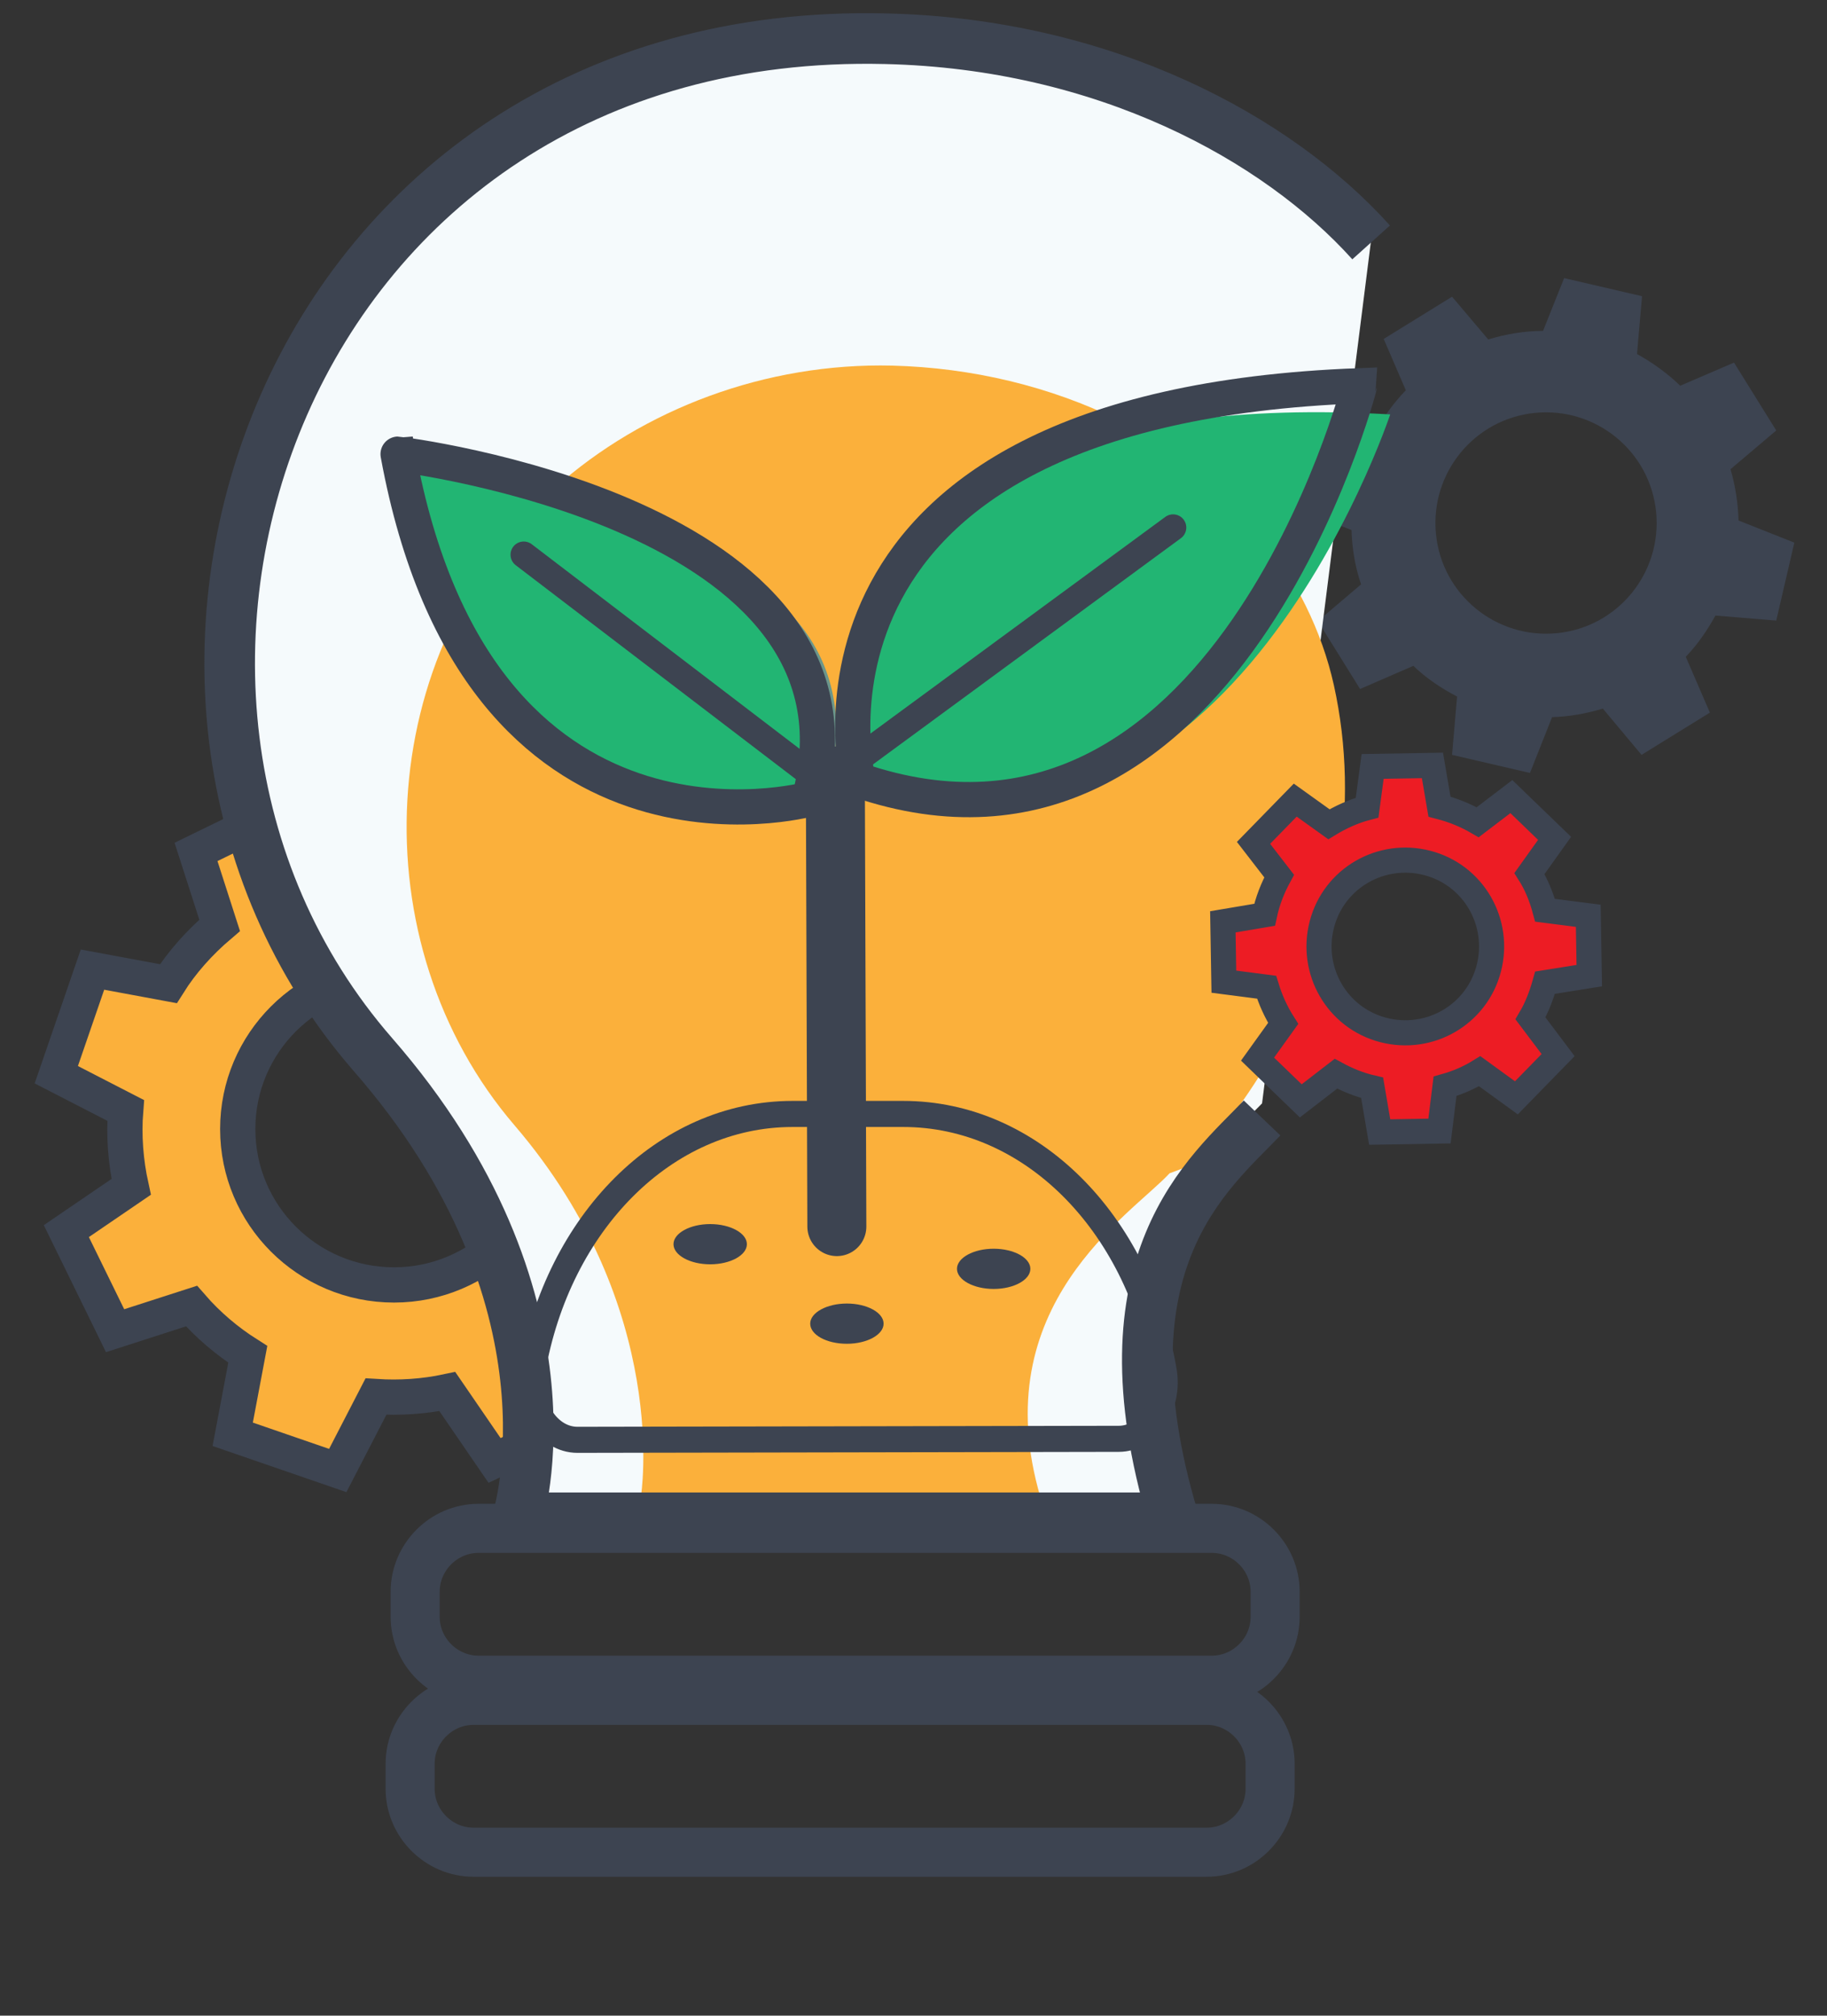 <?xml version="1.0" encoding="utf-8"?>
<!-- Generator: Adobe Illustrator 23.0.6, SVG Export Plug-In . SVG Version: 6.00 Build 0)  -->
<svg version="1.1" id="icon" xmlns="http://www.w3.org/2000/svg" xmlns:xlink="http://www.w3.org/1999/xlink" x="0px" y="0px"
	 viewBox="0 0 363.5 400.8" style="enable-background:new 0 0 363.5 400.8;" xml:space="preserve">
<rect x="0" y="0" width="363.5" height="400.8" fill="#333333" stroke="none"/>
<style type="text/css">
	.st0{fill:url(#SVGID_1_);}
	.st1{fill:#FBB03B;stroke:#3D4451;stroke-width:7.011;stroke-miterlimit:10;}
	.st2{fill:#F5FAFC;}
	.st3{fill:#FBB03B;}
	.st4{fill:none;stroke:#3D4451;stroke-width:10.067;stroke-miterlimit:10;}
	.st5{fill:#ED1C24;stroke:#3D4451;stroke-width:4.997;stroke-miterlimit:10;}
	.st6{fill:none;stroke:#3D4451;stroke-width:9.791;stroke-miterlimit:10;}
	.st7{fill:none;stroke:#3D4451;stroke-width:9.759;stroke-miterlimit:10;}
	.st8{fill:#6B968B;}
	.st9{fill:#22B573;}
	.st10{fill:none;stroke:#3D4451;stroke-width:7;stroke-linecap:round;stroke-miterlimit:10;}
	.st11{fill:#22B573;stroke:#3D4451;stroke-width:7;stroke-linecap:round;stroke-miterlimit:10;}
	.st12{fill:none;stroke:#3D4451;stroke-width:11.734;stroke-linecap:round;stroke-miterlimit:10;}
	.st13{fill:none;stroke:#3D4451;stroke-width:5.25;stroke-linecap:round;stroke-miterlimit:10;}
	.st14{fill:none;stroke:#3D4451;stroke-width:5.185;stroke-linecap:round;stroke-miterlimit:10;}
	.st15{fill:#3D4451;}
</style>
<g>
	<g>
		<g>
			<g>
				
					<linearGradient id="SVGID_1_" gradientUnits="userSpaceOnUse" x1="305.868" y1="368.222" x2="596.203" y2="1031.844" gradientTransform="matrix(0.995 -0.1 -0.1 -0.995 -53.806 793.866)">
					<stop  offset="0" style="stop-color:#3D4451"/>
					<stop  offset="1" style="stop-color:#3D4451"/>
				</linearGradient>
				<path class="st0" d="M345.9,103.5c-0.1-3.4-0.6-6.8-1.6-10.2l9.1-7.7L345,72.1l-10.7,4.6c-2.6-2.5-5.5-4.6-8.6-6.3l1-11.5
					l-15.5-3.6L307,65.8c-3.6,0-7.3,0.6-10.9,1.7l-7.2-8.5l-13.6,8.4l4.4,10.2c-2.6,2.7-4.8,5.8-6.5,9.1l-11.1-0.9l-3.6,15.5
					l10.4,4.1c0.1,3.6,0.7,7.3,1.9,10.8l-8.6,7.3l8.4,13.5l10.6-4.6c2.6,2.5,5.6,4.5,8.7,6.1l-1,11.6l15.5,3.6l4.4-11.1
					c3.4-0.1,6.8-0.7,10.1-1.7l7.7,9.2l13.6-8.4l-4.8-11.1c2.4-2.5,4.3-5.3,5.9-8.2l12.1,1l3.6-15.5L345.9,103.5z M309.8,125.9
					c-12.1,1.2-22.9-7.6-24.1-19.7s7.6-22.9,19.7-24.1s22.9,7.6,24.1,19.7C330.7,113.9,321.9,124.7,309.8,125.9z"/>
				<path class="st1" d="M131.3,229c0.4-4.7,0.1-9.5-0.8-14.2l13.6-9.3l-9.7-19.8l-15.4,4.9c-3.2-3.8-6.9-7.2-11-9.9l2.9-15.7
					l-20.7-7.2L83,171.7c-5-0.5-10.2-0.2-15.3,0.8l-8.8-12.8L39,169.4l4.7,14.6c-4,3.4-7.5,7.3-10.2,11.6l-15.1-2.8l-7.2,20.9
					l13.8,7.1c-0.4,5,0,10.2,1.1,15.2l-12.9,8.8l9.7,19.8l15.2-4.9c3.3,3.8,7.1,7,11.2,9.6l-3,15.9l20.9,7.2l7.6-14.7
					c4.7,0.3,9.5,0,14.2-1l9.4,13.7l19.8-9.4l-5.1-16c3.6-3.1,6.7-6.7,9.3-10.5l16.5,3.1l7.2-20.9L131.3,229z M78.4,255.5
					c-17.2,0-31.1-13.9-31.1-31s13.9-31,31.1-31s31.1,13.9,31.1,31C109.5,241.6,95.5,255.5,78.4,255.5z"/>
				<g>
					<path class="st2" d="M251.1,219.4c-10.5,10.9-32.9,28-17.7,78.4H103c0,0,13.7-42.8-28.8-90.8C11.1,135.6,56.1,4.9,176.2,7.7
						c43.5,1,77.9,19.4,96.6,40"/>
				</g>
				<g>
					<path class="st3" d="M232.7,233.3c-7.7,8.3-36.9,26.2-25.7,64.4h-79.5c0,0,6.2-37.4-25.1-73.9c-31-36.1-28.6-94.2,8-126.8
						c17.6-15.7,42-24.9,67.1-24.3c15.8,0.4,31.4,4.1,45.2,10.9c21.9,10.9,37.9,31,42.7,52.7c5.3,24,0.8,49.6-11.2,71.5
						c-4.7,8.5-10.5,16.6-17.2,23.9"/>
				</g>
				<g>
					<path class="st4" d="M251.1,222.3c-10.5,11-32.9,28.4-17.7,79.5H103c0,0,13.7-43.4-28.8-92.1c-63.1-72.4-18.1-204.9,102-202
						c43.5,1,77.9,19.7,96.6,40.5"/>
				</g>
				<path class="st5" d="M304.5,202.5c1.3-2.2,2.2-4.6,2.9-7.1l8.8-1.4l-0.2-11.9l-8.6-1.1c-0.7-2.6-1.7-5.1-3.1-7.3l5-7l-8.6-8.3
					l-6.7,5.1c-2.4-1.4-4.9-2.4-7.6-3.1l-1.4-8.2l-11.9,0.2l-1.1,8.2c-2.7,0.7-5.3,1.9-7.6,3.3l-6.7-4.8l-8.3,8.5l5.1,6.6
					c-1.3,2.4-2.3,4.9-2.9,7.7l-8.3,1.4l0.2,11.9l8.5,1.1c0.8,2.6,1.9,5,3.3,7.2l-5.1,7.1l8.6,8.3l7-5.4c2.2,1.2,4.6,2.2,7.2,2.8
					l1.5,8.8l11.9-0.2l1.1-8.9c2.5-0.7,4.8-1.7,6.9-3l7.3,5.3l8.3-8.5L304.5,202.5z M275.2,204.8c-9.2-2.4-14.6-11.8-12.2-21
					s11.8-14.6,21-12.2c9.2,2.4,14.6,11.8,12.2,21S284.4,207.2,275.2,204.8z"/>
			</g>
			<path class="st6" d="M363.5,137.1"/>
		</g>
		<path class="st7" d="M241.1,334.1H95.2c-6.9,0-12.6-5.7-12.6-12.6v-5c0-6.9,5.7-12.6,12.6-12.6h145.9c6.9,0,12.6,5.7,12.6,12.6v5
			C253.7,328.4,248,334.1,241.1,334.1z"/>
		<path class="st7" d="M240.1,368.3H94.2c-6.9,0-12.6-5.7-12.6-12.6v-5c0-6.9,5.7-12.6,12.6-12.6h145.9c6.9,0,12.6,5.7,12.6,12.6v5
			C252.7,362.6,247,368.3,240.1,368.3z"/>
	</g>
	<g>
		<g>
			<g>
				<path class="st8" d="M165.6,153.8c0,0-61.7,27.2-83.3-52.8C82.3,101.1,176,97.3,165.6,153.8z"/>
				<path class="st9" d="M169.8,152.9c0,0-14-77.4,106.8-70.5C276.6,82.3,242.6,185.5,169.8,152.9z"/>
				<path class="st10" d="M170.7,155.1c0,0-18.4-74,99.8-78.4C270.5,76.7,243.7,180.1,170.7,155.1z"/>
				<path class="st11" d="M161,158.9c0,0-65.9,18-81.8-68.6C79.1,90.3,176.3,101.9,161,158.9z"/>
				<line class="st12" x1="166.2" y1="154.3" x2="166.5" y2="243.9"/>
			</g>
		</g>
		<line class="st13" x1="171.3" y1="150.5" x2="233.4" y2="104.9"/>
		<line class="st13" x1="165.5" y1="157.1" x2="104.2" y2="110.3"/>
		<path class="st14" d="M222.6,286.1c5.8,0,10.2-6.7,8.9-13.7c-5.1-29.3-26.3-50.9-51.8-50.9h-22c-25.5,0-46.7,21.7-51.8,51.1
			c-1.2,7,3.1,13.7,9,13.7L222.6,286.1z"/>
		<path class="st15" d="M164.9,212.7"/>
		<path class="st15" d="M134,247.4c0-2.2,3.3-4,7.3-4s7.3,1.8,7.3,4s-3.3,4-7.3,4S134,249.6,134,247.4z"/>
		<path class="st15" d="M161.2,263.2c0-2.2,3.3-4,7.3-4s7.3,1.8,7.3,4s-3.3,4-7.3,4C164.4,267.2,161.2,265.4,161.2,263.2z"/>
		<path class="st15" d="M190.4,252.3c0-2.2,3.3-4,7.3-4s7.3,1.8,7.3,4s-3.3,4-7.3,4S190.4,254.5,190.4,252.3z"/>
	</g>
</g>
</svg>
